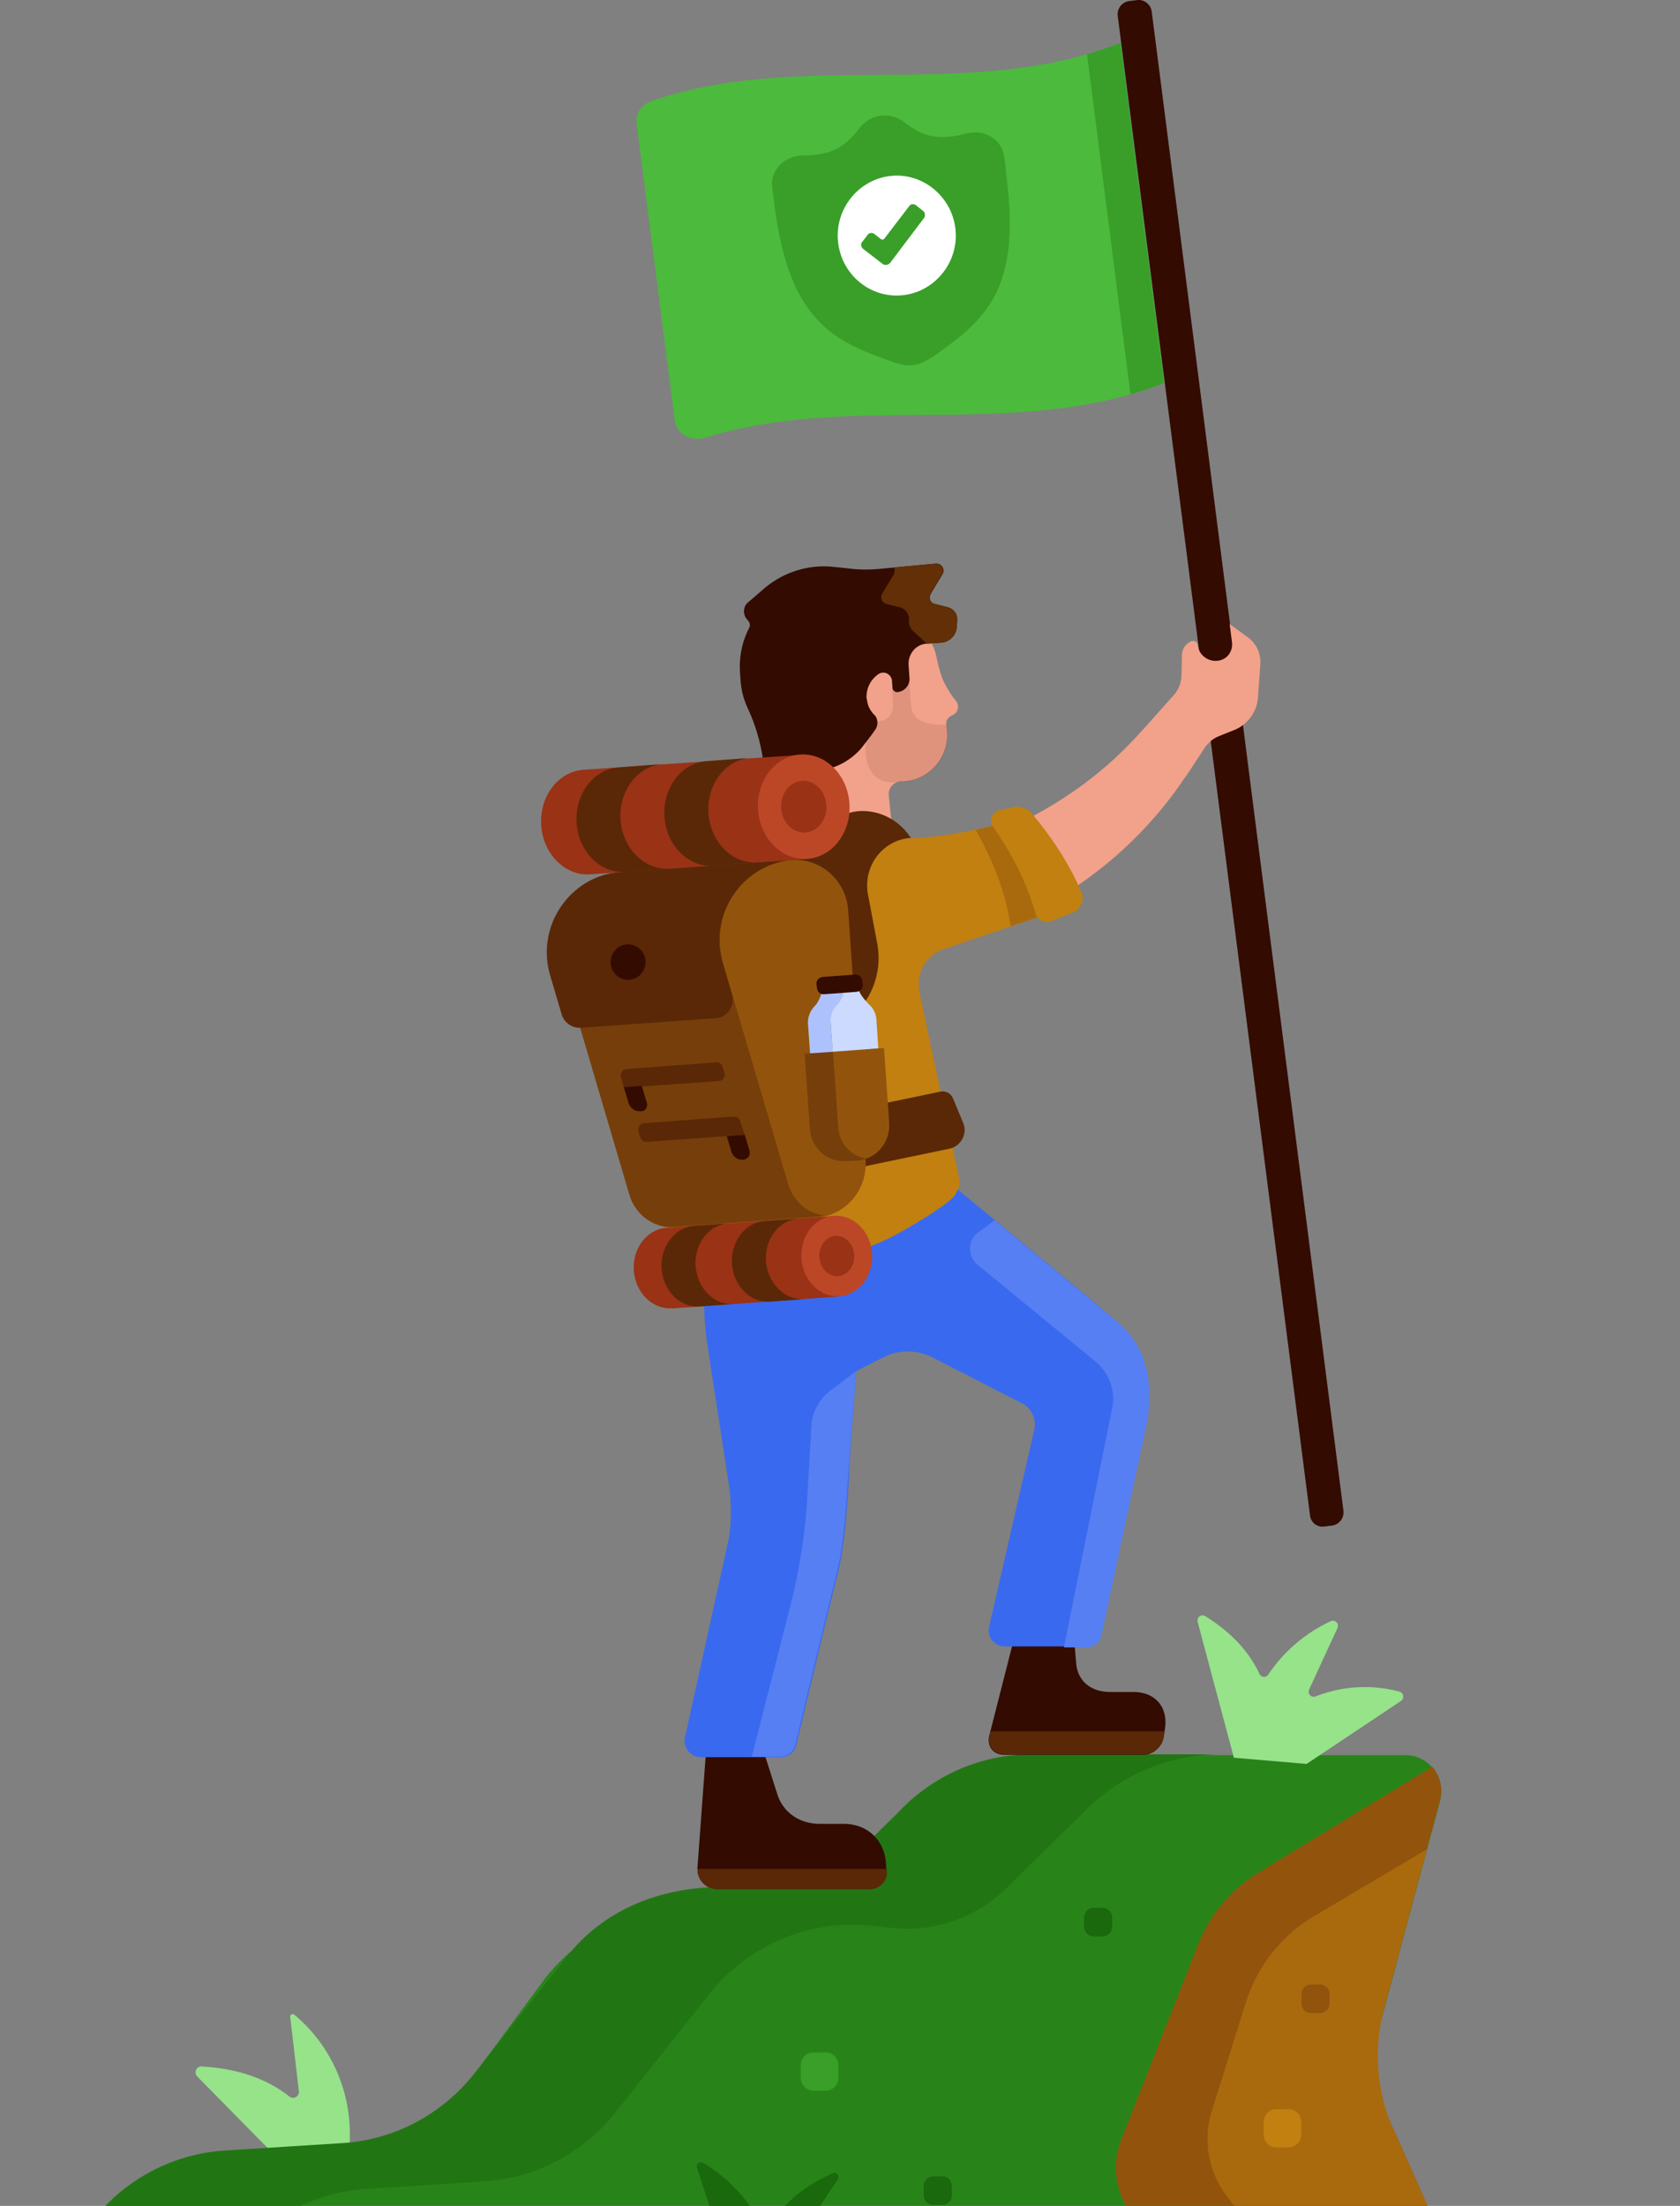 <svg xmlns="http://www.w3.org/2000/svg" width="275" height="361" fill="none"><rect width="100%" height="100%" fill="#808080" stroke="none"/><g clip-path="url(#a)"><path fill="#288419" d="m-6.495 404.96 18.472-36.399a30.32 30.32 0 0 1 10.269-11.57 29.714 29.714 0 0 1 14.556-4.911l19.253-1.217a29.696 29.696 0 0 0 11.914-3.344 30.148 30.148 0 0 0 9.58-7.933l11.794-15.979a30.111 30.111 0 0 1 11.786-8.973 29.65 29.65 0 0 1 14.57-2.21 29.613 29.613 0 0 0 13.546-1.79 30.005 30.005 0 0 0 11.364-7.699l6.299-6.058a30.082 30.082 0 0 1 9.977-7.124 29.69 29.69 0 0 1 11.942-2.514h61.236c.901.001 1.79.212 2.598.618a5.886 5.886 0 0 1 2.06 1.722 6.042 6.042 0 0 1 1 5.179l-9.638 35.881a24.418 24.418 0 0 0 1.29 16.324l5.674 12.675a38.689 38.689 0 0 1 1.259 28.378l-5.843 16.944H-6.495Z"/><path fill="#96E38A" d="M229.058 276.838a21.98 21.98 0 0 0-13.704.785.82.82 0 0 1-.913-.202.846.846 0 0 1-.145-.936l4.637-10.054a.854.854 0 0 0-.153-.935.813.813 0 0 0-.914-.195 24.994 24.994 0 0 0-10.271 8.766.827.827 0 0 1-.739.36.817.817 0 0 1-.676-.47c-1.955-4.088-4.985-7.016-8.903-9.48a.822.822 0 0 0-.93.049.849.849 0 0 0-.307.893l5.936 22.241 11.902 1.013 15.458-10.313a.862.862 0 0 0 .132-1.282.833.833 0 0 0-.41-.24Z"/><path fill="#1A690D" d="M102.605 364.242a22.045 22.045 0 0 1 14.183 2.582.667.667 0 0 0 .958-.392.692.692 0 0 0 .008-.393l-3.679-11.317a.702.702 0 0 1 .236-.72.67.67 0 0 1 .745-.065 25.123 25.123 0 0 1 9.654 10.367.667.667 0 0 0 .566.369.653.653 0 0 0 .593-.322c2.497-4.041 6.013-6.67 10.434-8.695a.675.675 0 0 1 .946.483.697.697 0 0 1-.034.404l-10.001 15.062-10.434 5.886-14.507-12.002a.695.695 0 0 1-.246-.737.696.696 0 0 1 .578-.51Z"/><path fill="#96E38A" d="m48.92 342.236-1.414-12.149a.417.417 0 0 1 .206-.417.403.403 0 0 1 .459.04l.139.11a25.228 25.228 0 0 1 6.65 8.788 25.593 25.593 0 0 1 2.308 10.832v6.726h-8.889l-16.076-16.324a.979.979 0 0 1 .167-1.516.942.942 0 0 1 .552-.14c5.51.322 10.426 1.805 14.36 4.929a.95.95 0 0 0 1.44-.327.986.986 0 0 0 .098-.552Z"/><path fill="#217613" d="M168.827 287.104a29.674 29.674 0 0 0-11.943 2.514 30.079 30.079 0 0 0-9.977 7.123l-2.728 2.653a29.896 29.896 0 0 1-8.409 6.372 29.065 29.065 0 0 1-13.263 3.045h-4.266c-9.87 0-19.183 3.524-25.328 11.254L77.548 339.45a30.135 30.135 0 0 1-9.58 7.933 29.713 29.713 0 0 1-11.914 3.345l-19.268 1.216a29.745 29.745 0 0 0-14.559 4.912 30.356 30.356 0 0 0-10.274 11.569l-18.449 36.399h26.371l15.288-30.121a30.336 30.336 0 0 1 10.269-11.57 29.713 29.713 0 0 1 14.556-4.91l19.253-1.217a29.68 29.68 0 0 0 11.914-3.345 30.133 30.133 0 0 0 9.58-7.933l15.365-19.384a30.069 30.069 0 0 1 11.784-8.978 29.61 29.61 0 0 1 14.572-2.206l3.686.369a23.135 23.135 0 0 0 10.232-1.266 23.428 23.428 0 0 0 8.712-5.593l12.428-12.212a31.428 31.428 0 0 1 10.205-6.923 31.016 31.016 0 0 1 12.039-2.431h-30.931Z"/><path fill="#92540C" d="m234.646 363.16-4.854-10.917-1.832-4.097-.595-1.318a24.468 24.468 0 0 1-1.29-16.324l.378-1.397 9.097-33.88.162-.604a6.004 6.004 0 0 0 .049-2.912 5.932 5.932 0 0 0-1.324-2.582l-28.434 17.321a24.228 24.228 0 0 0-9.909 11.819l-12.552 31.855a12.62 12.62 0 0 0-.628 7.133 12.497 12.497 0 0 0 3.349 6.303l7.458 7.581a12.518 12.518 0 0 1 3.27 5.948c.524 2.253.42 4.609-.302 6.805l-6.871 20.931h38.645l7.149-20.735a28.514 28.514 0 0 0-.966-20.93Z"/><path fill="#A96A0E" d="m233.564 302.643-18.441 10.932c-5.346 3.168-9.342 8.239-11.215 14.228l-5.542 17.666a15.4 15.4 0 0 0-.477 7.221 15.272 15.272 0 0 0 2.873 6.623l6.292 8.304a15.247 15.247 0 0 1 2.785 6.154 15.383 15.383 0 0 1-.134 6.771l-5.975 24.282h24.733l6.956-20.279a29.732 29.732 0 0 0-.967-21.833l-6.345-14.166a29.838 29.838 0 0 1-1.546-19.864l7.003-26.039Z"/><path fill="#1A690D" d="M154.265 356.167h-1.515c-.853 0-1.545.703-1.545 1.57v1.538c0 .867.692 1.569 1.545 1.569h1.515c.854 0 1.546-.702 1.546-1.569v-1.538c0-.867-.692-1.57-1.546-1.57ZM180.513 312.218h-1.515c-.854 0-1.546.703-1.546 1.569v1.539c0 .866.692 1.569 1.546 1.569h1.515c.853 0 1.546-.703 1.546-1.569v-1.539c0-.866-.693-1.569-1.546-1.569Z"/><path fill="#92540C" d="M216.096 324.774h-1.515c-.853 0-1.545.703-1.545 1.57v1.538c0 .867.692 1.57 1.545 1.57h1.515c.854 0 1.546-.703 1.546-1.57v-1.538c0-.867-.692-1.57-1.546-1.57Z"/><path fill="#C18010" d="M210.942 345.18h-2.025c-1.14 0-2.064.938-2.064 2.095v2.056c0 1.158.924 2.096 2.064 2.096h2.025c1.139 0 2.063-.938 2.063-2.096v-2.056c0-1.157-.924-2.095-2.063-2.095Z"/><path fill="#399F29" d="M135.167 335.896h-2.025c-1.14 0-2.064.939-2.064 2.096v2.056c0 1.157.924 2.096 2.064 2.096h2.025c1.139 0 2.063-.939 2.063-2.096v-2.056c0-1.157-.924-2.096-2.063-2.096Z"/><path fill="#C18010" d="M110.729 205.538v.008l-6.546-33.927 6.546 33.919Z"/><path fill="#4CBA3C" d="M183.426 7.004c-2.937 1.177-5.874 2.04-8.889 2.747-10.124 2.354-20.481 2.433-30.915 2.511-12.444.079-24.964.157-36.867 4.238-1.7.55-2.782 2.119-2.55 3.689l6.26 48.736c.309 2.119 2.705 3.453 5.101 2.668 11.439-3.531 23.341-3.61 35.244-3.688 10.434-.079 20.79-.157 30.915-2.512 3.015-.706 5.952-1.57 8.889-2.746l-7.188-55.643Z"/><path fill="#399F29" d="M183.426 7.004c-1.855.706-3.633 1.334-5.488 1.883l7.111 55.643c1.855-.55 3.709-1.099 5.487-1.883l-7.11-55.643Z"/><path fill="#330B01" d="m216.738 249.822 1.314-.157a2.188 2.188 0 0 0 1.855-2.433l-31.38-245.33c-.154-1.177-1.236-2.04-2.396-1.884l-1.314.157a2.187 2.187 0 0 0-1.854 2.433l31.456 245.252c.077 1.256 1.159 2.119 2.319 1.962Z"/><path fill="#F2A18A" d="m164.953 151.642-6.106-12.949 8.657-4.316c6.724-3.375 12.829-7.77 18.008-13.264.464-.471.927-1.02 1.391-1.491l5.178-5.807a4.991 4.991 0 0 0 1.314-3.375l.078-3.218c0-1.02.618-1.883 1.545-2.276.464-.157.928.079 1.005.55l.077.392c.387 1.648 2.165 2.668 3.788 2.119 1.236-.392 1.932-1.648 1.777-2.904l-.386-2.982 3.014 2.198a5.036 5.036 0 0 1 2.01 4.473l-.387 5.337c-.154 2.354-1.7 4.473-3.864 5.336l-2.551 1.021a5.137 5.137 0 0 0-2.241 1.805l-3.092 4.708c-.077.079-.077.157-.154.157-5.642 8.476-13.217 15.461-21.95 20.484l-7.111 4.002ZM155.909 113.972l.619.785c.541.706.309 1.805-.464 2.197l-.541.314c-.387.236-.696.707-.619 1.177l.078.864c.541 4.552-2.937 8.554-7.42 8.554-1.159 0-2.164 1.02-2.087 2.198l1.005 9.888h-11.361l-2.165-30.843c-.231-4.081 2.783-7.612 6.802-7.848l5.255-.314c4.02-.235 7.42 2.59 8.27 6.514.078.393.232 1.099.387 1.727.232.785.464 1.569.773 2.276.463.942.927 1.726 1.468 2.511Z"/><path fill="#330B01" d="m152.355 97.177 1.932-3.218c.464-.785-.155-1.805-1.082-1.726l-9.197.863c-1.701.157-3.478.157-5.179-.078l-2.319-.236c-4.173-.47-8.347.863-11.516 3.61l-2.55 2.198c-.773.627-.85 1.805-.309 2.59l.386.47c.232.314.309.785.077 1.178-1.082 2.119-1.623 4.552-1.468 7.141l.077 1.099c.078 1.805.541 3.453 1.237 4.944a30.173 30.173 0 0 1 2.705 10.674l8.425-.55c2.859-.157 5.487-1.491 7.419-3.688.773-1.02 1.546-1.962 2.242-2.982.541-.707.541-1.884-.155-2.512a4.44 4.44 0 0 1-.927-1.413c-.232-.627-.232-1.255-.31-1.255-.077-1.648.696-3.139 2.01-4.003.927-.549 2.087.079 2.164 1.178l.077 1.098c0 .393.387.707.773.707 1.16-.079 2.087-1.099 2.01-2.276l-.155-2.198c-.077-1.805 1.237-3.374 3.014-3.453l2.319-.157c1.314-.078 2.473-1.177 2.551-2.511l.077-1.099c.077-1.02-.618-1.962-1.546-2.198l-2.164-.549c-.696-.157-1.005-1.02-.618-1.648ZM123.68 282.471l3.556 11.144c.927 2.982 3.632 4.866 6.956 4.866h3.941c3.787 0 6.57 2.59 6.879 6.278l.077 1.57c.078 1.412-1.236 2.825-2.627 2.825h-24.965c-2.009 0-3.478-1.57-3.323-3.61l1.7-23.073h7.806ZM175.232 261.516l.927 10.673c.232 2.904 2.396 4.709 5.565 4.709h3.787c3.633 0 5.72 2.511 5.179 6.043l-.232 1.491c-.232 1.413-1.778 2.747-3.169 2.747h-22.878c-1.932 0-3.014-1.491-2.396-3.453l5.643-22.132h7.574v-.078Z"/><path fill="#3969EF" d="m140.143 224.395 4.483-2.276c2.473-1.256 5.41-1.256 7.961 0l14.994 7.691c1.313.863 2.009 2.354 1.777 3.924l-7.497 32.726c-.232 1.57 1.005 2.982 2.628 2.982h13.139c1.159 0 2.164-.706 2.473-1.805l7.42-34.688c1.314-6.121.232-12.478-4.483-16.481-7.188-6.121-28.983-24.015-28.983-24.015l-37.64 10.752-.309 1.727c-1.005 5.022-1.082 10.124-.309 15.146l3.478 22.681c.464 2.904.464 5.886.077 8.79l-7.265 32.962c-.232 1.569 1.005 3.06 2.628 3.06h13.139a2.579 2.579 0 0 0 2.473-1.883s4.947-20.876 6.724-27.861c1.314-5.258 1.546-10.751 1.933-16.088-.155 0 1.159-17.344 1.159-17.344Z"/><path fill="#C18010" d="m113.943 205.638-6.57-33.904 6.57 33.904ZM170.518 147.17l-6.956-12.243-6.261 1.334c-4.791.863-9.583 1.177-14.453.863-5.564-.314-11.129 0-16.617 1.099l-14.298 3.061c-5.565 1.648-8.966 7.298-7.806 13.027l2.782 14.284.618 3.061 6.57 33.903c.154 1.02.696 1.962 1.623 2.512 1.778 1.098 3.942 1.569 6.029 1.255 6.492-1.02 14.143-2.59 22.413-6.043 3.169-1.334 11.362-6.278 12.212-7.769l.232-.471c.386-.706.541-1.491.386-2.276 0 0-4.405-20.484-6.492-30.451-.618-2.982 1.082-6.043 3.942-6.984l15.148-5.102c1.082-.392 1.623-1.883.928-3.06Z"/><path fill="#5A2807" d="m155.446 187.98-21.872 4.551-1.855-9.26 22.259-4.631c.85-.157 1.7.314 2.009 1.099l1.701 4.081c.695 1.727-.387 3.767-2.242 4.16ZM138.212 167.339l.386-.314c3.942-2.825 5.874-7.691 5.024-12.478l-1.546-8.162c-.85-4.63 2.396-8.947 7.033-9.261l-.463-.628c-1.701-2.276-4.406-3.688-7.188-3.767-4.56-.157-8.348 3.689-7.961 8.398l1.855 26.369 2.86-.157Z"/><path fill="#5A2807" d="m136.602 138.705-8.635.618.408 5.872 8.635-.619-.408-5.871Z"/><path fill="#92540C" d="m103.123 195.671-10.666-36.179c-2.396-8.084 3.246-16.324 11.516-16.952l25.583-1.805c4.791-.314 8.888 3.296 9.274 8.162l2.86 40.967c.309 4.865-3.246 9.025-8.038 9.417l-23.032 1.648c-3.401.157-6.492-1.962-7.497-5.258Z"/><path fill="#763E0A" d="m129.013 193.788-10.666-36.18c-2.396-8.005 3.091-16.167 11.284-16.952h-.155l-25.582 1.805c-8.27.628-13.912 8.869-11.516 16.952l10.666 36.18c1.004 3.296 4.019 5.415 7.419 5.179l23.033-1.648c.541 0 1.004-.157 1.468-.235-2.705-.236-5.101-2.276-5.951-5.101Z"/><path fill="#9A3216" d="M109.992 214.096c3.193-.229 5.577-3.358 5.325-6.99-.252-3.632-3.046-6.39-6.239-6.162-3.193.229-5.578 3.359-5.325 6.99.252 3.632 3.045 6.391 6.239 6.162Z"/><path fill="#9A3216" d="m136.483 199.019-27.369 1.96.914 13.152 27.369-1.96-.914-13.152Z"/><path fill="#BC4726" d="M137.428 212.128c3.194-.228 5.578-3.358 5.326-6.99-.253-3.632-3.046-6.39-6.239-6.162-3.194.229-5.578 3.359-5.326 6.991.252 3.631 3.046 6.39 6.239 6.161Z"/><path fill="#9A3216" d="M137.2 208.84c1.575-.113 2.75-1.676 2.624-3.492-.126-1.816-1.505-3.196-3.081-3.084-1.575.113-2.75 1.677-2.624 3.493.126 1.816 1.506 3.196 3.081 3.083Z"/><path fill="#5A2807" d="m95.084 168.203 22.104-1.57c1.933-.157 3.169-2.041 2.628-3.924l-1.468-5.023c-2.396-8.005 3.091-16.167 11.284-16.952h-.155l-27.901 1.962c-8.27.628-13.912 8.869-11.516 16.952l1.855 6.279a3.1 3.1 0 0 0 3.169 2.276Z"/><path fill="#9A3216" d="M95.47 125.98c-4.096.314-7.188 4.316-6.878 9.104.309 4.708 3.941 8.318 8.038 8.005l35.475-2.512-1.159-17.03-35.476 2.433Z"/><path fill="#BC4726" d="M132.158 140.553c4.131-.296 7.213-4.356 6.886-9.069-.327-4.712-3.941-8.293-8.071-7.997-4.13.296-7.213 4.356-6.886 9.068.328 4.713 3.941 8.294 8.071 7.998Z"/><path fill="#9A3216" d="M131.859 136.247c2.043-.146 3.569-2.157 3.407-4.492-.163-2.335-1.951-4.109-3.995-3.962-2.043.146-3.569 2.157-3.407 4.492.163 2.335 1.951 4.109 3.995 3.962Z"/><path fill="#5A2807" d="M101.576 134.142c-.309-4.709 2.783-8.79 6.879-9.104l-7.188.549c-4.096.314-7.188 4.317-6.879 9.104.31 4.709 3.942 8.319 8.039 8.005l7.187-.549c-4.096.314-7.728-3.296-8.038-8.005Z"/><path fill="#5A2807" d="M115.951 133.121c-.309-4.709 2.783-8.789 6.879-9.103l-7.188.549c-4.096.314-7.188 4.316-6.879 9.104.31 4.709 3.942 8.319 8.039 8.005l7.187-.55c-4.096.314-7.651-3.296-8.038-8.005ZM125.381 206.423c-.232-3.61 2.086-6.749 5.333-6.985l-5.565.393c-3.169.235-5.565 3.375-5.333 6.985.232 3.61 3.014 6.435 6.183 6.2l5.565-.393c-3.092.157-5.874-2.59-6.183-6.2ZM113.865 207.207c-.231-3.61 2.087-6.749 5.333-6.984l-5.564.392c-3.169.236-5.565 3.375-5.333 6.985.232 3.61 3.014 6.435 6.183 6.2l5.565-.393c-3.092.236-5.874-2.511-6.184-6.2Z"/><path fill="#CCDAFF" d="m140.606 162.159-.387-.785-4.637.314 1.237 17.972 3.71-.235c2.086-.157 3.632-1.962 3.478-4.081l-.541-8.476c-.078-.942-.464-1.805-1.16-2.433-.695-.707-1.314-1.413-1.7-2.276Z"/><path fill="#ADC2FC" d="m136.587 175.893-.618-8.555a3.7 3.7 0 0 1 1.082-2.904c.464-.47.773-1.098 1.005-1.726l.386-1.256-3.71.236-.386 1.255c-.232.628-.541 1.256-1.005 1.727-.696.706-1.159 1.805-1.082 2.904l.618 8.554c.155 2.119 1.932 3.689 4.019 3.532l2.783-.236v-.157c-1.701-.235-3.015-1.569-3.092-3.374Z"/><path fill="#92540C" d="m136.278 172.127.85 12.321c.155 2.669 2.164 4.709 4.637 5.18 2.319-.785 3.942-3.139 3.788-5.808l-.851-12.321-8.424.628Z"/><path fill="#763E0A" d="m137.205 184.448-.85-12.321-4.637.314.85 12.321c.232 3.14 2.86 5.494 5.951 5.259l1.855-.079c.464 0 1.005-.157 1.391-.314-2.473-.471-4.405-2.511-4.56-5.18Z"/><path fill="#330B01" d="m139.989 159.491-5.333.393c-.619.078-1.082.549-1.005 1.177l.077.628c.078.628.541 1.098 1.16 1.02l5.333-.392c.618-.079 1.082-.55 1.004-1.178l-.077-.628c-.077-.627-.541-1.02-1.159-1.02Z"/><path fill="#5A2807" d="m102.117 178.013 15.613-1.099c.618-.078 1.082-.706.85-1.334l-.309-1.02c-.155-.471-.541-.706-1.005-.706l-14.762 1.098c-.619.079-1.082.707-.85 1.334l.463 1.727Z"/><path fill="#330B01" d="M104.899 181.859h-.154c-.773.078-1.624-.55-1.855-1.334l-.773-2.59 2.937-.236.773 2.59c.309.863-.155 1.57-.928 1.57Z"/><path fill="#5A2807" d="m121.904 185.704-16.077 1.177c-.463 0-.85-.235-1.004-.706l-.309-1.02c-.155-.628.231-1.256.85-1.335l14.762-1.098c.464 0 .85.235 1.005.706l.773 2.276Z"/><path fill="#330B01" d="M121.517 189.785h.154c.773-.078 1.237-.706 1.005-1.491l-.773-2.59-2.937.236.773 2.589c.232.707 1.005 1.335 1.778 1.256ZM102.812 160.354c1.58 0 2.86-1.3 2.86-2.903 0-1.604-1.28-2.904-2.86-2.904-1.579 0-2.86 1.3-2.86 2.904 0 1.603 1.281 2.903 2.86 2.903Z"/><path fill="#557FF3" d="m132.801 233.577-.618 10.752c-.31 6.356-1.314 12.556-2.86 18.678l-6.261 24.486h4.638a2.58 2.58 0 0 0 2.473-1.884s4.947-20.875 6.724-27.86c1.314-5.258 1.546-10.752 1.932-16.089l1.314-17.265-4.173 3.139c-1.855 1.412-3.092 3.61-3.169 6.043ZM183.116 216.546c-4.174-3.531-13.449-11.144-20.327-16.873a38.902 38.902 0 0 1-2.628 1.962c-1.778 1.256-1.855 3.924-.155 5.337l19.322 15.853c2.242 1.883 3.324 4.787 2.706 7.691l-7.884 39.083h3.633c1.159 0 2.164-.706 2.473-1.805l7.42-34.688c1.236-6.2.154-12.557-4.56-16.56Z"/><path fill="#92540C" d="m163.562 134.927-3.865.863c3.015 5.258 4.947 10.595 5.72 15.618 0 .078 0 .157.077.157l6.338-2.119-8.27-14.519Z" opacity=".5"/><path fill="#C18010" d="M163.716 132.572c.696-.157 1.469-.314 2.164-.471a2.747 2.747 0 0 1 1.778.157c.464.157.927.471 1.236.863 3.556 4.238 6.261 8.555 8.116 12.871.309.707.232 1.491-.077 2.119-.232.55-.696.942-1.237 1.177-1.237.471-2.473 1.021-3.71 1.492a1.892 1.892 0 0 1-1.314 0c-.541-.236-1.005-.707-1.159-1.256-1.314-4.63-3.633-9.496-6.956-14.205-.309-.393-.387-.942-.309-1.491.231-.628.772-1.177 1.468-1.256Z"/><path fill="#622F06" d="m155.137 99.374-2.164-.549c-.696-.157-1.082-1.02-.696-1.648l1.933-3.218c.463-.785-.155-1.805-1.083-1.726l-6.801.628c.155.314.155.706 0 1.098l-1.932 3.218c-.387.628 0 1.491.695 1.648l2.165.55c1.004.235 1.623 1.177 1.545 2.197-.077.706.232 1.334.773 1.805l2.164 1.962 2.319-.157c1.314-.078 2.473-1.177 2.551-2.511l.077-1.099c.154-1.02-.541-1.962-1.546-2.198Z"/><path fill="#5A2807" d="M114.174 305.857c0 1.884 1.392 3.297 3.324 3.297h25.041c1.469 0 2.783-1.413 2.628-2.826v-.471h-30.993ZM162.171 283.411l-.078.236c-.618 1.962.387 3.453 2.396 3.453h22.8c1.392 0 2.937-1.334 3.169-2.747l.155-1.02h-28.442v.078Z"/><path fill="#399F29" fill-rule="evenodd" d="M164.644 27.8c-.077-.784-.154-1.49-.309-2.275-.155-1.413-1.082-2.59-2.241-3.218-1.16-.706-2.551-.785-3.865-.47-2.319.627-4.019.706-5.487.47-1.469-.235-2.937-.942-4.792-2.354-1.082-.864-2.474-1.177-3.787-1.02-1.314.156-2.551.863-3.401 1.962-1.391 1.805-2.628 2.903-3.942 3.531-1.314.628-3.014 1.02-5.487 1.02-1.314 0-2.628.55-3.633 1.491-.927.942-1.469 2.276-1.314 3.689.077.785.232 1.57.309 2.276v.157c1.16 9.104 3.246 14.833 6.647 18.757 3.555 4.16 8.27 5.807 13.139 7.534l.309.078.309.079c1.546.55 3.324.314 4.715-.628l.309-.157.309-.157c4.174-2.904 8.27-5.807 10.666-10.673 2.242-4.71 2.783-10.752 1.546-19.856v-.235Z" clip-rule="evenodd"/><path fill="#fff" d="M148.028 48.284c5.256-.706 9.043-5.65 8.347-10.987-.696-5.337-5.565-9.182-10.82-8.476-5.256.706-9.043 5.65-8.348 10.987.696 5.415 5.565 9.182 10.821 8.476Z"/><path fill="#399F29" d="m151.042 34.472-1.082-.863c-.386-.314-.927-.236-1.159.157l-4.019 5.258a.405.405 0 0 1-.618.078l-1.005-.784c-.387-.314-.928-.236-1.16.157l-.85 1.098a.616.616 0 0 0-.154.628c0 .236.154.392.309.55l3.169 2.432c.154.157.309.157.541.157.232 0 .463-.078.695-.314l5.565-7.377c.232-.392.155-.941-.232-1.177Z"/><path fill="#330B01" d="M141.998 120.094c-1.005 4.081.309 8.162 4.405 7.927.464 0 .928-.079 1.237-.079 4.637-.078 7.961-4.002 7.42-8.554l-.078-.863c-1.314.235-2.705.078-4.019-.471-1.082-.393-1.777-1.491-1.855-2.668l-.386-5.259-2.783-.078.155 3.688.077 1.884c0 1.256-1.004 2.354-2.241 2.433l-1.391.157-.541 1.883Z" opacity=".1"/></g><defs><clipPath id="a"><path fill="#fff" d="M0 0h275v370H0z"/></clipPath></defs></svg>